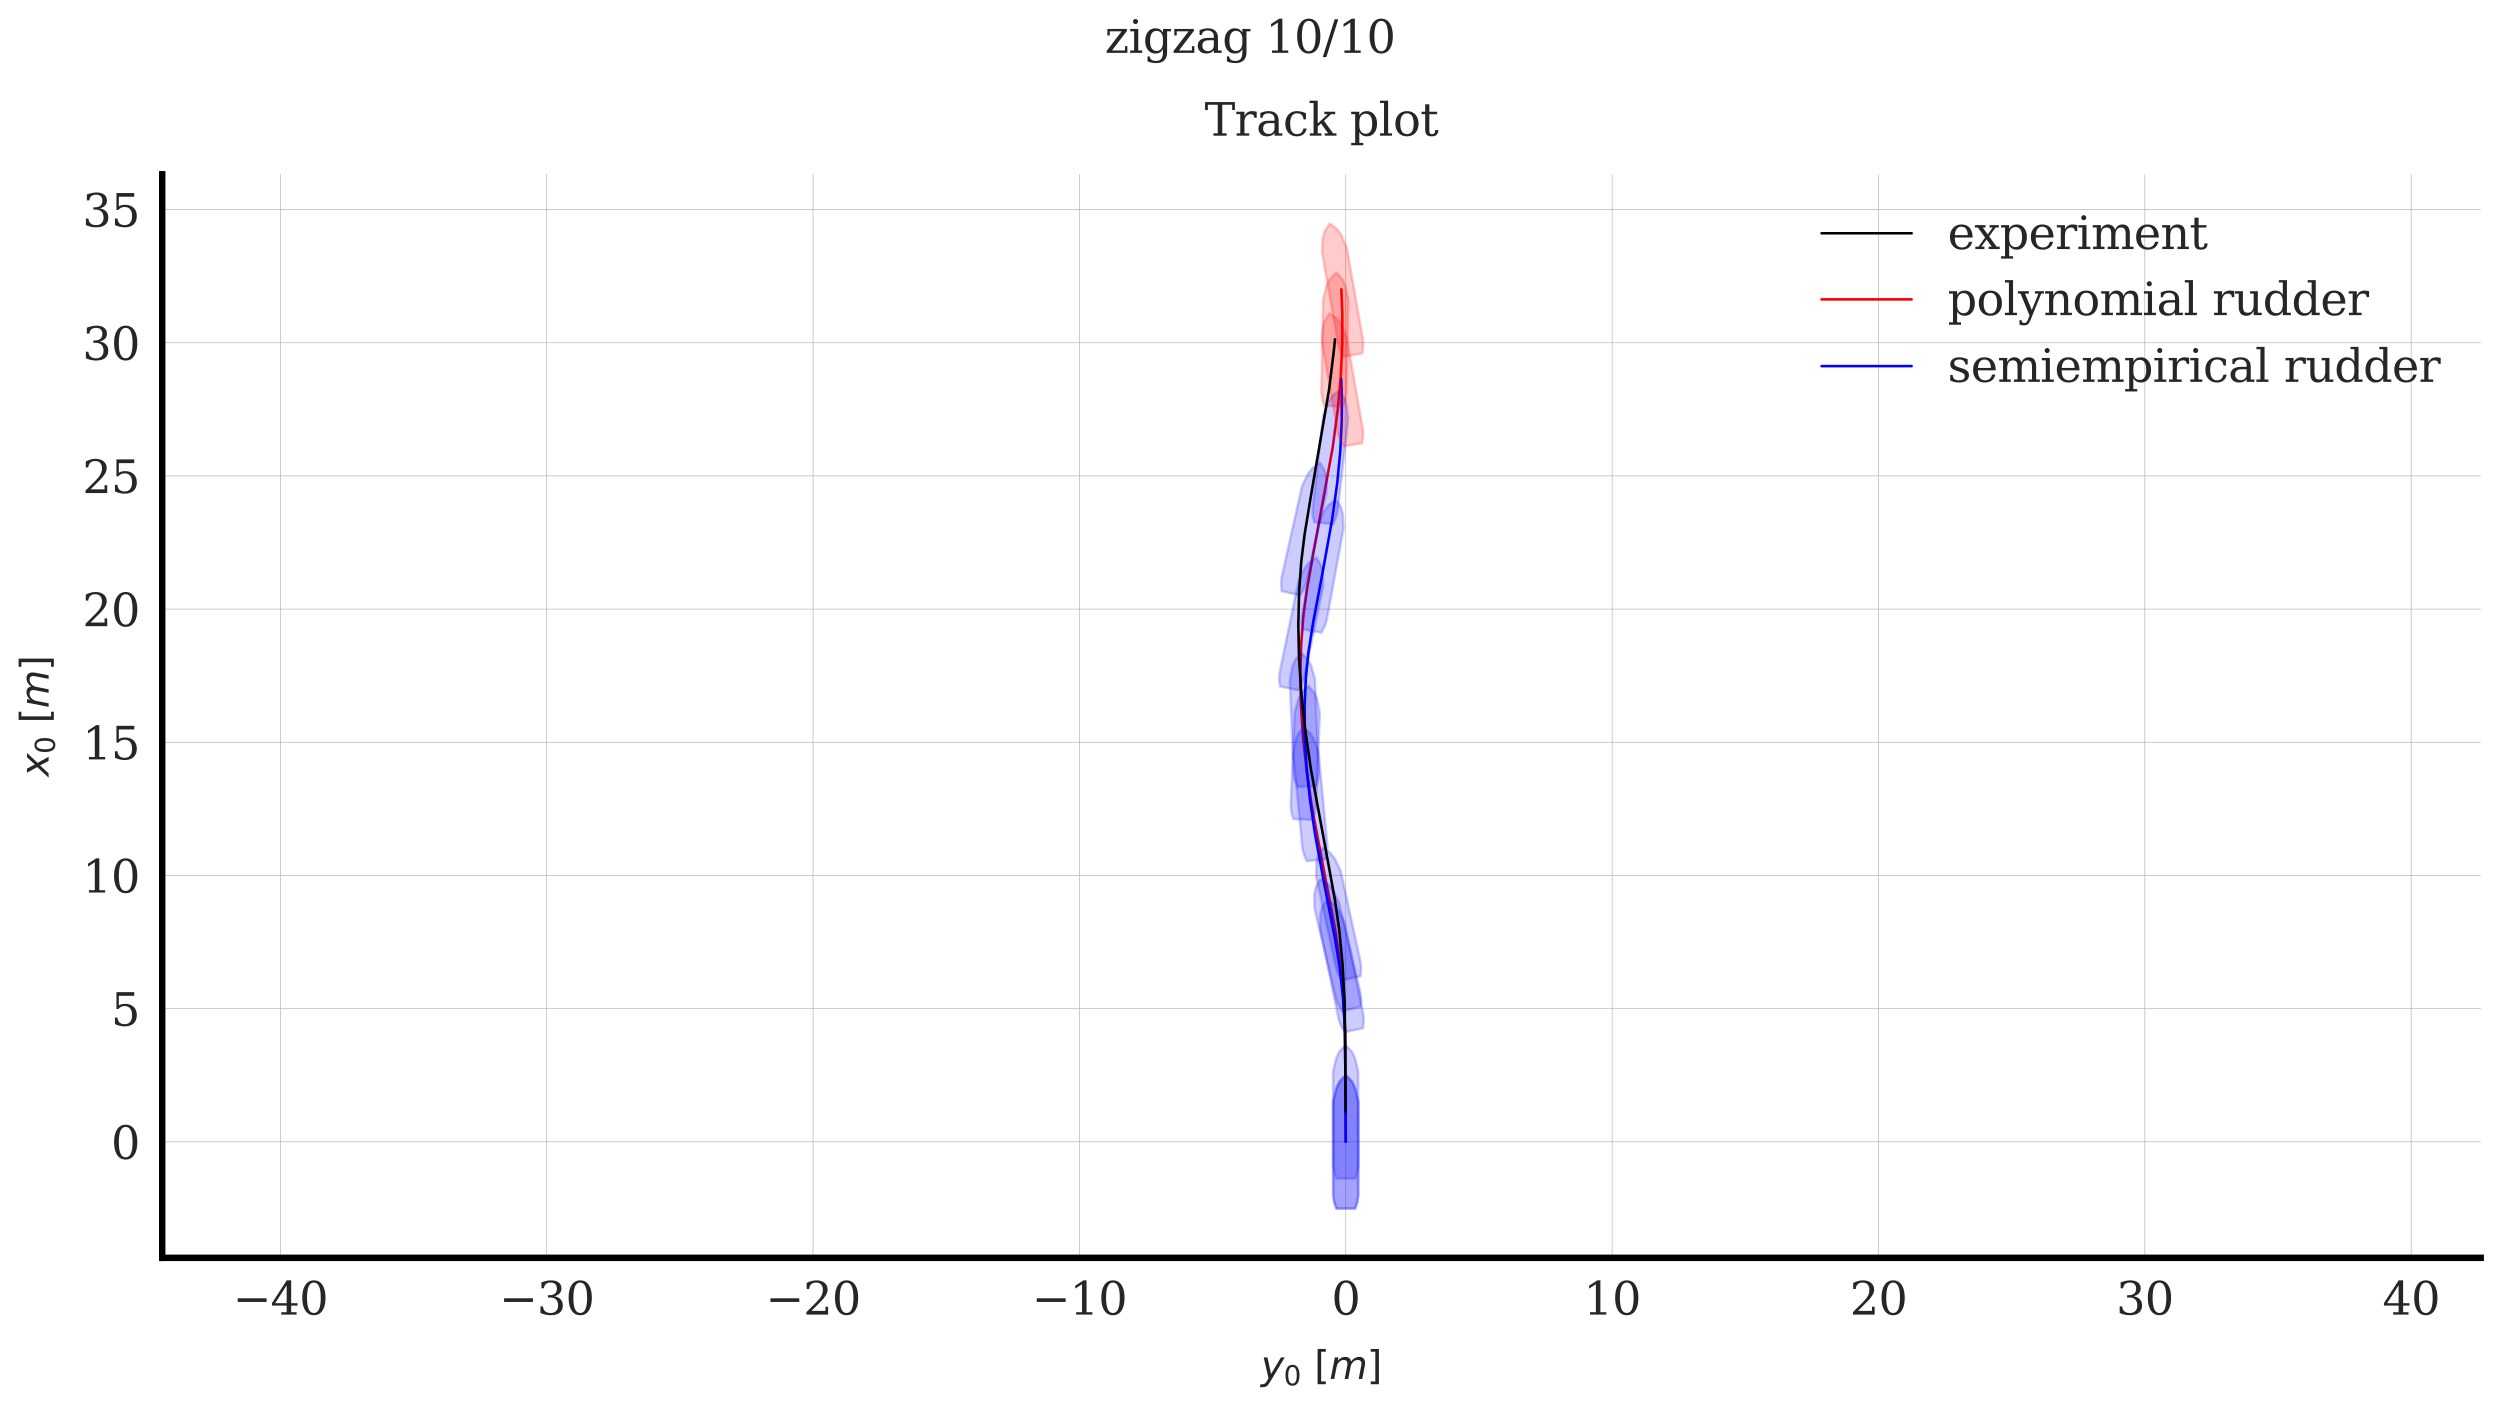 <?xml version="1.0" encoding="utf-8" standalone="no"?>
<!DOCTYPE svg PUBLIC "-//W3C//DTD SVG 1.1//EN"
  "http://www.w3.org/Graphics/SVG/1.1/DTD/svg11.dtd">
<svg xmlns:xlink="http://www.w3.org/1999/xlink" width="388.619pt" height="218.623pt" viewBox="0 0 388.619 218.623" xmlns="http://www.w3.org/2000/svg" version="1.1">
 <defs>
  <style type="text/css">*{stroke-linejoin: round; stroke-linecap: butt}</style>
 </defs>
 <g id="figure_1">
  <g id="patch_1">
   <path d="M 0 218.623 
L 388.619 218.623 
L 388.619 0 
L 0 0 
z
" style="fill: #ffffff"/>
  </g>
  <g id="axes_1">
   <g id="patch_2">
    <path d="M 25.215 195.528 
L 385.619 195.528 
L 385.619 27.094 
L 25.215 27.094 
z
" style="fill: #ffffff"/>
   </g>
   <g id="matplotlib.axis_1">
    <g id="xtick_1">
     <g id="line2d_1">
      <path d="M 43.582 195.528 
L 43.582 27.094 
" clip-path="url(#p0ed7738354)" style="fill: none; stroke: #b0b0b0; stroke-width: 0.1; stroke-linecap: round"/>
     </g>
     <g id="line2d_2"/>
     <g id="text_1">
      <!-- −40 -->
      <g style="fill: #262626" transform="translate(36.195 204.347) scale(0.07 -0.07)">
       <defs>
        <path id="DejaVuSerif-2212" d="M 678 2259 
L 4684 2259 
L 4684 1753 
L 678 1753 
L 678 2259 
z
" transform="scale(0.016)"/>
        <path id="DejaVuSerif-34" d="M 2234 1581 
L 2234 4063 
L 641 1581 
L 2234 1581 
z
M 3609 0 
L 1484 0 
L 1484 331 
L 2234 331 
L 2234 1247 
L 197 1247 
L 197 1588 
L 2241 4750 
L 2859 4750 
L 2859 1581 
L 3750 1581 
L 3750 1247 
L 2859 1247 
L 2859 331 
L 3609 331 
L 3609 0 
z
" transform="scale(0.016)"/>
        <path id="DejaVuSerif-30" d="M 2034 219 
Q 2513 219 2750 744 
Q 2988 1269 2988 2328 
Q 2988 3391 2750 3916 
Q 2513 4441 2034 4441 
Q 1556 4441 1318 3916 
Q 1081 3391 1081 2328 
Q 1081 1269 1318 744 
Q 1556 219 2034 219 
z
M 2034 -91 
Q 1275 -91 848 546 
Q 422 1184 422 2328 
Q 422 3475 848 4112 
Q 1275 4750 2034 4750 
Q 2797 4750 3222 4112 
Q 3647 3475 3647 2328 
Q 3647 1184 3222 546 
Q 2797 -91 2034 -91 
z
" transform="scale(0.016)"/>
       </defs>
       <use xlink:href="#DejaVuSerif-2212"/>
       <use xlink:href="#DejaVuSerif-34" x="83.789"/>
       <use xlink:href="#DejaVuSerif-30" x="147.412"/>
      </g>
     </g>
    </g>
    <g id="xtick_2">
     <g id="line2d_3">
      <path d="M 84.985 195.528 
L 84.985 27.094 
" clip-path="url(#p0ed7738354)" style="fill: none; stroke: #b0b0b0; stroke-width: 0.1; stroke-linecap: round"/>
     </g>
     <g id="line2d_4"/>
     <g id="text_2">
      <!-- −30 -->
      <g style="fill: #262626" transform="translate(77.598 204.347) scale(0.07 -0.07)">
       <defs>
        <path id="DejaVuSerif-33" d="M 622 4469 
Q 988 4606 1323 4678 
Q 1659 4750 1953 4750 
Q 2638 4750 3022 4454 
Q 3406 4159 3406 3634 
Q 3406 3213 3140 2930 
Q 2875 2647 2388 2547 
Q 2963 2466 3280 2130 
Q 3597 1794 3597 1259 
Q 3597 606 3158 257 
Q 2719 -91 1894 -91 
Q 1528 -91 1179 -12 
Q 831 66 488 225 
L 488 1131 
L 838 1131 
Q 869 681 1141 450 
Q 1413 219 1906 219 
Q 2384 219 2661 495 
Q 2938 772 2938 1253 
Q 2938 1803 2653 2086 
Q 2369 2369 1819 2369 
L 1522 2369 
L 1522 2688 
L 1678 2688 
Q 2225 2688 2498 2914 
Q 2772 3141 2772 3597 
Q 2772 4006 2547 4223 
Q 2322 4441 1900 4441 
Q 1478 4441 1245 4241 
Q 1013 4041 972 3647 
L 622 3647 
L 622 4469 
z
" transform="scale(0.016)"/>
       </defs>
       <use xlink:href="#DejaVuSerif-2212"/>
       <use xlink:href="#DejaVuSerif-33" x="83.789"/>
       <use xlink:href="#DejaVuSerif-30" x="147.412"/>
      </g>
     </g>
    </g>
    <g id="xtick_3">
     <g id="line2d_5">
      <path d="M 126.389 195.528 
L 126.389 27.094 
" clip-path="url(#p0ed7738354)" style="fill: none; stroke: #b0b0b0; stroke-width: 0.1; stroke-linecap: round"/>
     </g>
     <g id="line2d_6"/>
     <g id="text_3">
      <!-- −20 -->
      <g style="fill: #262626" transform="translate(119.002 204.347) scale(0.07 -0.07)">
       <defs>
        <path id="DejaVuSerif-32" d="M 819 3553 
L 469 3553 
L 469 4384 
Q 803 4563 1142 4656 
Q 1481 4750 1806 4750 
Q 2534 4750 2956 4397 
Q 3378 4044 3378 3438 
Q 3378 2753 2422 1800 
Q 2347 1728 2309 1691 
L 1131 513 
L 3078 513 
L 3078 1088 
L 3444 1088 
L 3444 0 
L 434 0 
L 434 341 
L 1850 1753 
Q 2319 2222 2519 2614 
Q 2719 3006 2719 3438 
Q 2719 3909 2473 4175 
Q 2228 4441 1797 4441 
Q 1350 4441 1106 4219 
Q 863 3997 819 3553 
z
" transform="scale(0.016)"/>
       </defs>
       <use xlink:href="#DejaVuSerif-2212"/>
       <use xlink:href="#DejaVuSerif-32" x="83.789"/>
       <use xlink:href="#DejaVuSerif-30" x="147.412"/>
      </g>
     </g>
    </g>
    <g id="xtick_4">
     <g id="line2d_7">
      <path d="M 167.792 195.528 
L 167.792 27.094 
" clip-path="url(#p0ed7738354)" style="fill: none; stroke: #b0b0b0; stroke-width: 0.1; stroke-linecap: round"/>
     </g>
     <g id="line2d_8"/>
     <g id="text_4">
      <!-- −10 -->
      <g style="fill: #262626" transform="translate(160.405 204.347) scale(0.07 -0.07)">
       <defs>
        <path id="DejaVuSerif-31" d="M 909 0 
L 909 331 
L 1722 331 
L 1722 4213 
L 781 3603 
L 781 4013 
L 1919 4750 
L 2350 4750 
L 2350 331 
L 3163 331 
L 3163 0 
L 909 0 
z
" transform="scale(0.016)"/>
       </defs>
       <use xlink:href="#DejaVuSerif-2212"/>
       <use xlink:href="#DejaVuSerif-31" x="83.789"/>
       <use xlink:href="#DejaVuSerif-30" x="147.412"/>
      </g>
     </g>
    </g>
    <g id="xtick_5">
     <g id="line2d_9">
      <path d="M 209.195 195.528 
L 209.195 27.094 
" clip-path="url(#p0ed7738354)" style="fill: none; stroke: #b0b0b0; stroke-width: 0.1; stroke-linecap: round"/>
     </g>
     <g id="line2d_10"/>
     <g id="text_5">
      <!-- 0 -->
      <g style="fill: #262626" transform="translate(206.969 204.347) scale(0.07 -0.07)">
       <use xlink:href="#DejaVuSerif-30"/>
      </g>
     </g>
    </g>
    <g id="xtick_6">
     <g id="line2d_11">
      <path d="M 250.599 195.528 
L 250.599 27.094 
" clip-path="url(#p0ed7738354)" style="fill: none; stroke: #b0b0b0; stroke-width: 0.1; stroke-linecap: round"/>
     </g>
     <g id="line2d_12"/>
     <g id="text_6">
      <!-- 10 -->
      <g style="fill: #262626" transform="translate(246.145 204.347) scale(0.07 -0.07)">
       <use xlink:href="#DejaVuSerif-31"/>
       <use xlink:href="#DejaVuSerif-30" x="63.623"/>
      </g>
     </g>
    </g>
    <g id="xtick_7">
     <g id="line2d_13">
      <path d="M 292.002 195.528 
L 292.002 27.094 
" clip-path="url(#p0ed7738354)" style="fill: none; stroke: #b0b0b0; stroke-width: 0.1; stroke-linecap: round"/>
     </g>
     <g id="line2d_14"/>
     <g id="text_7">
      <!-- 20 -->
      <g style="fill: #262626" transform="translate(287.549 204.347) scale(0.07 -0.07)">
       <use xlink:href="#DejaVuSerif-32"/>
       <use xlink:href="#DejaVuSerif-30" x="63.623"/>
      </g>
     </g>
    </g>
    <g id="xtick_8">
     <g id="line2d_15">
      <path d="M 333.406 195.528 
L 333.406 27.094 
" clip-path="url(#p0ed7738354)" style="fill: none; stroke: #b0b0b0; stroke-width: 0.1; stroke-linecap: round"/>
     </g>
     <g id="line2d_16"/>
     <g id="text_8">
      <!-- 30 -->
      <g style="fill: #262626" transform="translate(328.952 204.347) scale(0.07 -0.07)">
       <use xlink:href="#DejaVuSerif-33"/>
       <use xlink:href="#DejaVuSerif-30" x="63.623"/>
      </g>
     </g>
    </g>
    <g id="xtick_9">
     <g id="line2d_17">
      <path d="M 374.809 195.528 
L 374.809 27.094 
" clip-path="url(#p0ed7738354)" style="fill: none; stroke: #b0b0b0; stroke-width: 0.1; stroke-linecap: round"/>
     </g>
     <g id="line2d_18"/>
     <g id="text_9">
      <!-- 40 -->
      <g style="fill: #262626" transform="translate(370.356 204.347) scale(0.07 -0.07)">
       <use xlink:href="#DejaVuSerif-34"/>
       <use xlink:href="#DejaVuSerif-30" x="63.623"/>
      </g>
     </g>
    </g>
    <g id="text_10">
     <!-- $y_0$ $[m]$ -->
     <g style="fill: #262626" transform="translate(195.997 214.363) scale(0.06 -0.06)">
      <defs>
       <path id="DejaVuSans-Oblique-79" d="M 1588 -325 
Q 1188 -997 936 -1164 
Q 684 -1331 294 -1331 
L -159 -1331 
L -63 -850 
L 269 -850 
Q 509 -850 678 -719 
Q 847 -588 1056 -206 
L 1234 128 
L 459 3500 
L 1069 3500 
L 1650 819 
L 3256 3500 
L 3859 3500 
L 1588 -325 
z
" transform="scale(0.016)"/>
       <path id="DejaVuSans-30" d="M 2034 4250 
Q 1547 4250 1301 3770 
Q 1056 3291 1056 2328 
Q 1056 1369 1301 889 
Q 1547 409 2034 409 
Q 2525 409 2770 889 
Q 3016 1369 3016 2328 
Q 3016 3291 2770 3770 
Q 2525 4250 2034 4250 
z
M 2034 4750 
Q 2819 4750 3233 4129 
Q 3647 3509 3647 2328 
Q 3647 1150 3233 529 
Q 2819 -91 2034 -91 
Q 1250 -91 836 529 
Q 422 1150 422 2328 
Q 422 3509 836 4129 
Q 1250 4750 2034 4750 
z
" transform="scale(0.016)"/>
       <path id="DejaVuSerif-20" transform="scale(0.016)"/>
       <path id="DejaVuSans-5b" d="M 550 4863 
L 1875 4863 
L 1875 4416 
L 1125 4416 
L 1125 -397 
L 1875 -397 
L 1875 -844 
L 550 -844 
L 550 4863 
z
" transform="scale(0.016)"/>
       <path id="DejaVuSans-Oblique-6d" d="M 5747 2113 
L 5338 0 
L 4763 0 
L 5166 2094 
Q 5191 2228 5203 2325 
Q 5216 2422 5216 2491 
Q 5216 2772 5059 2928 
Q 4903 3084 4622 3084 
Q 4203 3084 3875 2770 
Q 3547 2456 3450 1953 
L 3066 0 
L 2491 0 
L 2900 2094 
Q 2925 2209 2937 2307 
Q 2950 2406 2950 2484 
Q 2950 2769 2794 2926 
Q 2638 3084 2363 3084 
Q 1938 3084 1609 2770 
Q 1281 2456 1184 1953 
L 800 0 
L 225 0 
L 909 3500 
L 1484 3500 
L 1375 2956 
Q 1609 3263 1923 3423 
Q 2238 3584 2597 3584 
Q 2978 3584 3223 3384 
Q 3469 3184 3519 2828 
Q 3781 3197 4126 3390 
Q 4472 3584 4856 3584 
Q 5306 3584 5551 3325 
Q 5797 3066 5797 2591 
Q 5797 2488 5784 2364 
Q 5772 2241 5747 2113 
z
" transform="scale(0.016)"/>
       <path id="DejaVuSans-5d" d="M 1947 4863 
L 1947 -844 
L 622 -844 
L 622 -397 
L 1369 -397 
L 1369 4416 
L 622 4416 
L 622 4863 
L 1947 4863 
z
" transform="scale(0.016)"/>
      </defs>
      <use xlink:href="#DejaVuSans-Oblique-79" transform="translate(0 0.016)"/>
      <use xlink:href="#DejaVuSans-30" transform="translate(59.18 -16.391) scale(0.7)"/>
      <use xlink:href="#DejaVuSerif-20" transform="translate(106.45 0.016)"/>
      <use xlink:href="#DejaVuSans-5b" transform="translate(138.237 0.016)"/>
      <use xlink:href="#DejaVuSans-Oblique-6d" transform="translate(177.251 0.016)"/>
      <use xlink:href="#DejaVuSans-5d" transform="translate(274.663 0.016)"/>
     </g>
    </g>
   </g>
   <g id="matplotlib.axis_2">
    <g id="ytick_1">
     <g id="line2d_19">
      <path d="M 25.215 177.491 
L 385.619 177.491 
" clip-path="url(#p0ed7738354)" style="fill: none; stroke: #b0b0b0; stroke-width: 0.1; stroke-linecap: round"/>
     </g>
     <g id="line2d_20"/>
     <g id="text_11">
      <!-- 0 -->
      <g style="fill: #262626" transform="translate(17.261 180.151) scale(0.07 -0.07)">
       <use xlink:href="#DejaVuSerif-30"/>
      </g>
     </g>
    </g>
    <g id="ytick_2">
     <g id="line2d_21">
      <path d="M 25.215 156.789 
L 385.619 156.789 
" clip-path="url(#p0ed7738354)" style="fill: none; stroke: #b0b0b0; stroke-width: 0.1; stroke-linecap: round"/>
     </g>
     <g id="line2d_22"/>
     <g id="text_12">
      <!-- 5 -->
      <g style="fill: #262626" transform="translate(17.261 159.449) scale(0.07 -0.07)">
       <defs>
        <path id="DejaVuSerif-35" d="M 3219 4666 
L 3219 4153 
L 1081 4153 
L 1081 2816 
Q 1244 2928 1461 2984 
Q 1678 3041 1947 3041 
Q 2703 3041 3140 2622 
Q 3578 2203 3578 1478 
Q 3578 738 3136 323 
Q 2694 -91 1894 -91 
Q 1572 -91 1234 -12 
Q 897 66 544 225 
L 544 1131 
L 897 1131 
Q 925 688 1179 453 
Q 1434 219 1894 219 
Q 2388 219 2653 544 
Q 2919 869 2919 1478 
Q 2919 2084 2655 2407 
Q 2391 2731 1894 2731 
Q 1613 2731 1398 2631 
Q 1184 2531 1019 2322 
L 750 2322 
L 750 4666 
L 3219 4666 
z
" transform="scale(0.016)"/>
       </defs>
       <use xlink:href="#DejaVuSerif-35"/>
      </g>
     </g>
    </g>
    <g id="ytick_3">
     <g id="line2d_23">
      <path d="M 25.215 136.088 
L 385.619 136.088 
" clip-path="url(#p0ed7738354)" style="fill: none; stroke: #b0b0b0; stroke-width: 0.1; stroke-linecap: round"/>
     </g>
     <g id="line2d_24"/>
     <g id="text_13">
      <!-- 10 -->
      <g style="fill: #262626" transform="translate(12.807 138.747) scale(0.07 -0.07)">
       <use xlink:href="#DejaVuSerif-31"/>
       <use xlink:href="#DejaVuSerif-30" x="63.623"/>
      </g>
     </g>
    </g>
    <g id="ytick_4">
     <g id="line2d_25">
      <path d="M 25.215 115.386 
L 385.619 115.386 
" clip-path="url(#p0ed7738354)" style="fill: none; stroke: #b0b0b0; stroke-width: 0.1; stroke-linecap: round"/>
     </g>
     <g id="line2d_26"/>
     <g id="text_14">
      <!-- 15 -->
      <g style="fill: #262626" transform="translate(12.807 118.045) scale(0.07 -0.07)">
       <use xlink:href="#DejaVuSerif-31"/>
       <use xlink:href="#DejaVuSerif-35" x="63.623"/>
      </g>
     </g>
    </g>
    <g id="ytick_5">
     <g id="line2d_27">
      <path d="M 25.215 94.684 
L 385.619 94.684 
" clip-path="url(#p0ed7738354)" style="fill: none; stroke: #b0b0b0; stroke-width: 0.1; stroke-linecap: round"/>
     </g>
     <g id="line2d_28"/>
     <g id="text_15">
      <!-- 20 -->
      <g style="fill: #262626" transform="translate(12.807 97.344) scale(0.07 -0.07)">
       <use xlink:href="#DejaVuSerif-32"/>
       <use xlink:href="#DejaVuSerif-30" x="63.623"/>
      </g>
     </g>
    </g>
    <g id="ytick_6">
     <g id="line2d_29">
      <path d="M 25.215 73.982 
L 385.619 73.982 
" clip-path="url(#p0ed7738354)" style="fill: none; stroke: #b0b0b0; stroke-width: 0.1; stroke-linecap: round"/>
     </g>
     <g id="line2d_30"/>
     <g id="text_16">
      <!-- 25 -->
      <g style="fill: #262626" transform="translate(12.807 76.642) scale(0.07 -0.07)">
       <use xlink:href="#DejaVuSerif-32"/>
       <use xlink:href="#DejaVuSerif-35" x="63.623"/>
      </g>
     </g>
    </g>
    <g id="ytick_7">
     <g id="line2d_31">
      <path d="M 25.215 53.281 
L 385.619 53.281 
" clip-path="url(#p0ed7738354)" style="fill: none; stroke: #b0b0b0; stroke-width: 0.1; stroke-linecap: round"/>
     </g>
     <g id="line2d_32"/>
     <g id="text_17">
      <!-- 30 -->
      <g style="fill: #262626" transform="translate(12.807 55.94) scale(0.07 -0.07)">
       <use xlink:href="#DejaVuSerif-33"/>
       <use xlink:href="#DejaVuSerif-30" x="63.623"/>
      </g>
     </g>
    </g>
    <g id="ytick_8">
     <g id="line2d_33">
      <path d="M 25.215 32.579 
L 385.619 32.579 
" clip-path="url(#p0ed7738354)" style="fill: none; stroke: #b0b0b0; stroke-width: 0.1; stroke-linecap: round"/>
     </g>
     <g id="line2d_34"/>
     <g id="text_18">
      <!-- 35 -->
      <g style="fill: #262626" transform="translate(12.807 35.238) scale(0.07 -0.07)">
       <use xlink:href="#DejaVuSerif-33"/>
       <use xlink:href="#DejaVuSerif-35" x="63.623"/>
      </g>
     </g>
    </g>
    <g id="text_19">
     <!-- $x_0$ $[m]$ -->
     <g style="fill: #262626" transform="translate(7.559 120.731) rotate(-90) scale(0.06 -0.06)">
      <defs>
       <path id="DejaVuSans-Oblique-78" d="M 3841 3500 
L 2234 1784 
L 3219 0 
L 2559 0 
L 1819 1388 
L 531 0 
L -166 0 
L 1556 1844 
L 641 3500 
L 1300 3500 
L 1972 2234 
L 3144 3500 
L 3841 3500 
z
" transform="scale(0.016)"/>
      </defs>
      <use xlink:href="#DejaVuSans-Oblique-78" transform="translate(0 0.016)"/>
      <use xlink:href="#DejaVuSans-30" transform="translate(59.18 -16.391) scale(0.7)"/>
      <use xlink:href="#DejaVuSerif-20" transform="translate(106.45 0.016)"/>
      <use xlink:href="#DejaVuSans-5b" transform="translate(138.237 0.016)"/>
      <use xlink:href="#DejaVuSans-Oblique-6d" transform="translate(177.251 0.016)"/>
      <use xlink:href="#DejaVuSans-5d" transform="translate(274.663 0.016)"/>
     </g>
    </g>
   </g>
   <g id="line2d_35">
    <path d="M 209.195 177.491 
L 209.085 159.82 
L 208.753 154.083 
L 208.248 149.089 
L 207.567 144.611 
L 206.295 137.927 
L 204.05 126.126 
L 203.143 120.073 
L 202.557 114.684 
L 202.229 109.634 
L 202.137 104.822 
L 202.268 100.145 
L 202.609 95.76 
L 203.163 91.61 
L 204.17 85.894 
L 207.164 69.554 
L 207.938 63.742 
L 208.421 58.462 
L 208.656 53.476 
L 208.661 48.683 
L 208.506 44.974 
L 208.506 44.974 
" clip-path="url(#p0ed7738354)" style="fill: none; stroke: #ff0000; stroke-width: 0.4; stroke-linecap: round"/>
   </g>
   <g id="line2d_36">
    <path d="M 209.195 177.491 
L 209.086 160.329 
L 208.749 154.946 
L 208.252 150.419 
L 207.524 145.956 
L 205.891 137.646 
L 204.41 129.634 
L 203.588 123.963 
L 203.079 118.922 
L 202.823 114.185 
L 202.799 109.654 
L 202.995 105.3 
L 203.384 101.469 
L 204.08 97 
L 205.602 88.959 
L 207.098 80.625 
L 207.879 75.001 
L 208.351 70.015 
L 208.574 65.318 
L 208.566 60.813 
L 208.494 58.914 
L 208.494 58.914 
" clip-path="url(#p0ed7738354)" style="fill: none; stroke: #0000ff; stroke-width: 0.4; stroke-linecap: round"/>
   </g>
   <g id="patch_3">
    <path d="M 25.215 195.528 
L 25.215 27.094 
" style="fill: none; stroke: #000000; stroke-linejoin: miter; stroke-linecap: square"/>
   </g>
   <g id="patch_4">
    <path d="M 25.215 195.528 
L 385.619 195.528 
" style="fill: none; stroke: #000000; stroke-linejoin: miter; stroke-linecap: square"/>
   </g>
   <g id="text_20">
    <!-- Track plot -->
    <g style="fill: #262626" transform="translate(187.256 21.094) scale(0.07 -0.07)">
     <defs>
      <path id="DejaVuSerif-54" d="M 1222 0 
L 1222 331 
L 1819 331 
L 1819 4294 
L 447 4294 
L 447 3566 
L 63 3566 
L 63 4666 
L 4206 4666 
L 4206 3566 
L 3822 3566 
L 3822 4294 
L 2450 4294 
L 2450 331 
L 3047 331 
L 3047 0 
L 1222 0 
z
" transform="scale(0.016)"/>
      <path id="DejaVuSerif-72" d="M 3059 3328 
L 3059 2497 
L 2728 2497 
Q 2713 2744 2591 2866 
Q 2469 2988 2234 2988 
Q 1809 2988 1582 2694 
Q 1356 2400 1356 1850 
L 1356 331 
L 2022 331 
L 2022 0 
L 263 0 
L 263 331 
L 781 331 
L 781 2994 
L 231 2994 
L 231 3322 
L 1356 3322 
L 1356 2731 
Q 1525 3078 1790 3245 
Q 2056 3413 2438 3413 
Q 2578 3413 2733 3391 
Q 2888 3369 3059 3328 
z
" transform="scale(0.016)"/>
      <path id="DejaVuSerif-61" d="M 2547 1044 
L 2547 1747 
L 1806 1747 
Q 1378 1747 1168 1562 
Q 959 1378 959 997 
Q 959 650 1171 447 
Q 1384 244 1747 244 
Q 2106 244 2326 466 
Q 2547 688 2547 1044 
z
M 3122 2075 
L 3122 331 
L 3634 331 
L 3634 0 
L 2547 0 
L 2547 359 
Q 2356 128 2106 18 
Q 1856 -91 1522 -91 
Q 969 -91 644 203 
Q 319 497 319 997 
Q 319 1513 691 1797 
Q 1063 2081 1741 2081 
L 2547 2081 
L 2547 2309 
Q 2547 2688 2317 2895 
Q 2088 3103 1672 3103 
Q 1328 3103 1125 2947 
Q 922 2791 872 2484 
L 575 2484 
L 575 3156 
Q 875 3284 1158 3348 
Q 1441 3413 1709 3413 
Q 2400 3413 2761 3070 
Q 3122 2728 3122 2075 
z
" transform="scale(0.016)"/>
      <path id="DejaVuSerif-63" d="M 3291 997 
Q 3169 466 2822 187 
Q 2475 -91 1925 -91 
Q 1200 -91 759 389 
Q 319 869 319 1663 
Q 319 2459 759 2936 
Q 1200 3413 1925 3413 
Q 2241 3413 2553 3339 
Q 2866 3266 3181 3116 
L 3181 2266 
L 2847 2266 
Q 2781 2703 2561 2903 
Q 2341 3103 1931 3103 
Q 1466 3103 1228 2742 
Q 991 2381 991 1663 
Q 991 944 1227 581 
Q 1463 219 1931 219 
Q 2303 219 2525 412 
Q 2747 606 2828 997 
L 3291 997 
z
" transform="scale(0.016)"/>
      <path id="DejaVuSerif-6b" d="M 1831 0 
L 219 0 
L 219 331 
L 738 331 
L 738 4531 
L 184 4531 
L 184 4863 
L 1313 4863 
L 1313 1697 
L 2713 2988 
L 2234 2988 
L 2234 3322 
L 3738 3322 
L 3738 2988 
L 3169 2988 
L 2181 2075 
L 3444 331 
L 3922 331 
L 3922 0 
L 2284 0 
L 2284 331 
L 2759 331 
L 1766 1697 
L 1313 1275 
L 1313 331 
L 1831 331 
L 1831 0 
z
" transform="scale(0.016)"/>
      <path id="DejaVuSerif-70" d="M 1313 1825 
L 1313 1497 
Q 1313 897 1542 583 
Q 1772 269 2209 269 
Q 2650 269 2876 622 
Q 3103 975 3103 1663 
Q 3103 2353 2876 2703 
Q 2650 3053 2209 3053 
Q 1772 3053 1542 2737 
Q 1313 2422 1313 1825 
z
M 738 2988 
L 184 2988 
L 184 3322 
L 1313 3322 
L 1313 2803 
Q 1481 3116 1742 3264 
Q 2003 3413 2388 3413 
Q 3000 3413 3387 2928 
Q 3775 2444 3775 1663 
Q 3775 881 3387 395 
Q 3000 -91 2388 -91 
Q 2003 -91 1742 57 
Q 1481 206 1313 519 
L 1313 -997 
L 1856 -997 
L 1856 -1331 
L 184 -1331 
L 184 -997 
L 738 -997 
L 738 2988 
z
" transform="scale(0.016)"/>
      <path id="DejaVuSerif-6c" d="M 1313 331 
L 1856 331 
L 1856 0 
L 184 0 
L 184 331 
L 738 331 
L 738 4531 
L 184 4531 
L 184 4863 
L 1313 4863 
L 1313 331 
z
" transform="scale(0.016)"/>
      <path id="DejaVuSerif-6f" d="M 1925 219 
Q 2388 219 2623 584 
Q 2859 950 2859 1663 
Q 2859 2375 2623 2739 
Q 2388 3103 1925 3103 
Q 1463 3103 1227 2739 
Q 991 2375 991 1663 
Q 991 950 1228 584 
Q 1466 219 1925 219 
z
M 1925 -91 
Q 1200 -91 759 389 
Q 319 869 319 1663 
Q 319 2456 758 2934 
Q 1197 3413 1925 3413 
Q 2653 3413 3092 2934 
Q 3531 2456 3531 1663 
Q 3531 869 3092 389 
Q 2653 -91 1925 -91 
z
" transform="scale(0.016)"/>
      <path id="DejaVuSerif-74" d="M 691 2988 
L 184 2988 
L 184 3322 
L 691 3322 
L 691 4353 
L 1269 4353 
L 1269 3322 
L 2350 3322 
L 2350 2988 
L 1269 2988 
L 1269 878 
Q 1269 456 1350 337 
Q 1431 219 1650 219 
Q 1875 219 1978 351 
Q 2081 484 2088 781 
L 2522 781 
Q 2497 328 2275 118 
Q 2053 -91 1600 -91 
Q 1103 -91 897 129 
Q 691 350 691 878 
L 691 2988 
z
" transform="scale(0.016)"/>
     </defs>
     <use xlink:href="#DejaVuSerif-54"/>
     <use xlink:href="#DejaVuSerif-72" x="66.699"/>
     <use xlink:href="#DejaVuSerif-61" x="114.502"/>
     <use xlink:href="#DejaVuSerif-63" x="174.121"/>
     <use xlink:href="#DejaVuSerif-6b" x="230.127"/>
     <use xlink:href="#DejaVuSerif-20" x="290.723"/>
     <use xlink:href="#DejaVuSerif-70" x="322.51"/>
     <use xlink:href="#DejaVuSerif-6c" x="386.523"/>
     <use xlink:href="#DejaVuSerif-6f" x="418.506"/>
     <use xlink:href="#DejaVuSerif-74" x="478.711"/>
    </g>
   </g>
   <g id="legend_1">
    <g id="line2d_37">
     <path d="M 283.159 36.263 
L 290.159 36.263 
L 297.159 36.263 
" style="fill: none; stroke: #000000; stroke-width: 0.4; stroke-linecap: round"/>
    </g>
    <g id="text_21">
     <!-- experiment -->
     <g style="fill: #262626" transform="translate(302.759 38.713) scale(0.07 -0.07)">
      <defs>
       <path id="DejaVuSerif-65" d="M 3469 1600 
L 991 1600 
L 991 1575 
Q 991 903 1244 561 
Q 1497 219 1991 219 
Q 2369 219 2611 417 
Q 2853 616 2950 1006 
L 3413 1006 
Q 3275 459 2904 184 
Q 2534 -91 1931 -91 
Q 1203 -91 761 389 
Q 319 869 319 1663 
Q 319 2450 753 2931 
Q 1188 3413 1894 3413 
Q 2647 3413 3050 2948 
Q 3453 2484 3469 1600 
z
M 2791 1931 
Q 2772 2513 2545 2808 
Q 2319 3103 1894 3103 
Q 1497 3103 1269 2806 
Q 1041 2509 991 1931 
L 2791 1931 
z
" transform="scale(0.016)"/>
       <path id="DejaVuSerif-78" d="M 1863 2028 
L 2559 2988 
L 2113 2988 
L 2113 3322 
L 3391 3322 
L 3391 2988 
L 2950 2988 
L 2059 1759 
L 3097 331 
L 3531 331 
L 3531 0 
L 1997 0 
L 1997 331 
L 2419 331 
L 1697 1325 
L 972 331 
L 1403 331 
L 1403 0 
L 141 0 
L 141 331 
L 581 331 
L 1497 1594 
L 488 2988 
L 78 2988 
L 78 3322 
L 1563 3322 
L 1563 2988 
L 1166 2988 
L 1863 2028 
z
" transform="scale(0.016)"/>
       <path id="DejaVuSerif-69" d="M 622 4353 
Q 622 4497 726 4603 
Q 831 4709 978 4709 
Q 1122 4709 1226 4603 
Q 1331 4497 1331 4353 
Q 1331 4206 1228 4103 
Q 1125 4000 978 4000 
Q 831 4000 726 4103 
Q 622 4206 622 4353 
z
M 1356 331 
L 1900 331 
L 1900 0 
L 231 0 
L 231 331 
L 781 331 
L 781 2988 
L 231 2988 
L 231 3322 
L 1356 3322 
L 1356 331 
z
" transform="scale(0.016)"/>
       <path id="DejaVuSerif-6d" d="M 3316 2675 
Q 3481 3041 3739 3227 
Q 3997 3413 4341 3413 
Q 4863 3413 5119 3089 
Q 5375 2766 5375 2113 
L 5375 331 
L 5894 331 
L 5894 0 
L 4300 0 
L 4300 331 
L 4800 331 
L 4800 2047 
Q 4800 2556 4650 2772 
Q 4500 2988 4153 2988 
Q 3769 2988 3567 2697 
Q 3366 2406 3366 1850 
L 3366 331 
L 3866 331 
L 3866 0 
L 2291 0 
L 2291 331 
L 2791 331 
L 2791 2069 
Q 2791 2566 2641 2777 
Q 2491 2988 2144 2988 
Q 1759 2988 1557 2697 
Q 1356 2406 1356 1850 
L 1356 331 
L 1856 331 
L 1856 0 
L 263 0 
L 263 331 
L 781 331 
L 781 2994 
L 231 2994 
L 231 3322 
L 1356 3322 
L 1356 2731 
Q 1516 3063 1762 3238 
Q 2009 3413 2322 3413 
Q 2709 3413 2968 3220 
Q 3228 3028 3316 2675 
z
" transform="scale(0.016)"/>
       <path id="DejaVuSerif-6e" d="M 263 0 
L 263 331 
L 781 331 
L 781 2988 
L 231 2988 
L 231 3322 
L 1356 3322 
L 1356 2731 
Q 1516 3069 1770 3241 
Q 2025 3413 2363 3413 
Q 2913 3413 3172 3097 
Q 3431 2781 3431 2113 
L 3431 331 
L 3944 331 
L 3944 0 
L 2356 0 
L 2356 331 
L 2853 331 
L 2853 1931 
Q 2853 2541 2703 2767 
Q 2553 2994 2175 2994 
Q 1775 2994 1565 2701 
Q 1356 2409 1356 1850 
L 1356 331 
L 1856 331 
L 1856 0 
L 263 0 
z
" transform="scale(0.016)"/>
      </defs>
      <use xlink:href="#DejaVuSerif-65"/>
      <use xlink:href="#DejaVuSerif-78" x="59.18"/>
      <use xlink:href="#DejaVuSerif-70" x="115.576"/>
      <use xlink:href="#DejaVuSerif-65" x="179.59"/>
      <use xlink:href="#DejaVuSerif-72" x="238.77"/>
      <use xlink:href="#DejaVuSerif-69" x="286.572"/>
      <use xlink:href="#DejaVuSerif-6d" x="318.555"/>
      <use xlink:href="#DejaVuSerif-65" x="413.379"/>
      <use xlink:href="#DejaVuSerif-6e" x="472.559"/>
      <use xlink:href="#DejaVuSerif-74" x="536.963"/>
     </g>
    </g>
    <g id="line2d_38">
     <path d="M 283.159 46.538 
L 290.159 46.538 
L 297.159 46.538 
" style="fill: none; stroke: #ff0000; stroke-width: 0.4; stroke-linecap: round"/>
    </g>
    <g id="text_22">
     <!-- polynomial rudder -->
     <g style="fill: #262626" transform="translate(302.759 48.988) scale(0.07 -0.07)">
      <defs>
       <path id="DejaVuSerif-79" d="M 1381 -609 
L 1600 -56 
L 359 2988 
L -19 2988 
L -19 3322 
L 1509 3322 
L 1509 2988 
L 978 2988 
L 1913 703 
L 2847 2988 
L 2350 2988 
L 2350 3322 
L 3597 3322 
L 3597 2988 
L 3225 2988 
L 1703 -750 
Q 1547 -1138 1356 -1280 
Q 1166 -1422 819 -1422 
Q 672 -1422 517 -1397 
Q 363 -1372 206 -1325 
L 206 -691 
L 500 -691 
Q 519 -903 608 -995 
Q 697 -1088 884 -1088 
Q 1056 -1088 1161 -992 
Q 1266 -897 1381 -609 
z
" transform="scale(0.016)"/>
       <path id="DejaVuSerif-75" d="M 2266 3322 
L 3341 3322 
L 3341 331 
L 3884 331 
L 3884 0 
L 2766 0 
L 2766 588 
Q 2606 256 2353 82 
Q 2100 -91 1766 -91 
Q 1213 -91 952 223 
Q 691 538 691 1209 
L 691 2988 
L 172 2988 
L 172 3322 
L 1269 3322 
L 1269 1388 
Q 1269 781 1417 556 
Q 1566 331 1947 331 
Q 2347 331 2556 625 
Q 2766 919 2766 1478 
L 2766 2988 
L 2266 2988 
L 2266 3322 
z
" transform="scale(0.016)"/>
       <path id="DejaVuSerif-64" d="M 3359 331 
L 3909 331 
L 3909 0 
L 2784 0 
L 2784 519 
Q 2616 206 2355 57 
Q 2094 -91 1709 -91 
Q 1097 -91 708 395 
Q 319 881 319 1663 
Q 319 2444 706 2928 
Q 1094 3413 1709 3413 
Q 2094 3413 2355 3264 
Q 2616 3116 2784 2803 
L 2784 4531 
L 2241 4531 
L 2241 4863 
L 3359 4863 
L 3359 331 
z
M 2784 1497 
L 2784 1825 
Q 2784 2422 2554 2737 
Q 2325 3053 1888 3053 
Q 1444 3053 1217 2703 
Q 991 2353 991 1663 
Q 991 975 1217 622 
Q 1444 269 1888 269 
Q 2325 269 2554 583 
Q 2784 897 2784 1497 
z
" transform="scale(0.016)"/>
      </defs>
      <use xlink:href="#DejaVuSerif-70"/>
      <use xlink:href="#DejaVuSerif-6f" x="64.014"/>
      <use xlink:href="#DejaVuSerif-6c" x="124.219"/>
      <use xlink:href="#DejaVuSerif-79" x="156.201"/>
      <use xlink:href="#DejaVuSerif-6e" x="212.695"/>
      <use xlink:href="#DejaVuSerif-6f" x="277.1"/>
      <use xlink:href="#DejaVuSerif-6d" x="337.305"/>
      <use xlink:href="#DejaVuSerif-69" x="432.129"/>
      <use xlink:href="#DejaVuSerif-61" x="464.111"/>
      <use xlink:href="#DejaVuSerif-6c" x="523.73"/>
      <use xlink:href="#DejaVuSerif-20" x="555.713"/>
      <use xlink:href="#DejaVuSerif-72" x="587.5"/>
      <use xlink:href="#DejaVuSerif-75" x="635.303"/>
      <use xlink:href="#DejaVuSerif-64" x="699.707"/>
      <use xlink:href="#DejaVuSerif-64" x="763.721"/>
      <use xlink:href="#DejaVuSerif-65" x="827.734"/>
      <use xlink:href="#DejaVuSerif-72" x="886.914"/>
     </g>
    </g>
    <g id="line2d_39">
     <path d="M 283.159 56.912 
L 290.159 56.912 
L 297.159 56.912 
" style="fill: none; stroke: #0000ff; stroke-width: 0.4; stroke-linecap: round"/>
    </g>
    <g id="text_23">
     <!-- semiempirical rudder -->
     <g style="fill: #262626" transform="translate(302.759 59.362) scale(0.07 -0.07)">
      <defs>
       <path id="DejaVuSerif-73" d="M 359 184 
L 359 959 
L 691 959 
Q 703 588 923 403 
Q 1144 219 1575 219 
Q 1963 219 2166 364 
Q 2369 509 2369 788 
Q 2369 1006 2220 1140 
Q 2072 1275 1594 1428 
L 1178 1569 
Q 750 1706 558 1912 
Q 366 2119 366 2438 
Q 366 2894 700 3153 
Q 1034 3413 1625 3413 
Q 1888 3413 2178 3344 
Q 2469 3275 2778 3144 
L 2778 2419 
L 2447 2419 
Q 2434 2741 2221 2922 
Q 2009 3103 1644 3103 
Q 1281 3103 1095 2975 
Q 909 2847 909 2591 
Q 909 2381 1050 2254 
Q 1191 2128 1613 1997 
L 2069 1856 
Q 2541 1709 2748 1489 
Q 2956 1269 2956 922 
Q 2956 450 2595 179 
Q 2234 -91 1600 -91 
Q 1278 -91 972 -22 
Q 666 47 359 184 
z
" transform="scale(0.016)"/>
      </defs>
      <use xlink:href="#DejaVuSerif-73"/>
      <use xlink:href="#DejaVuSerif-65" x="51.318"/>
      <use xlink:href="#DejaVuSerif-6d" x="110.498"/>
      <use xlink:href="#DejaVuSerif-69" x="205.322"/>
      <use xlink:href="#DejaVuSerif-65" x="237.305"/>
      <use xlink:href="#DejaVuSerif-6d" x="296.484"/>
      <use xlink:href="#DejaVuSerif-70" x="391.309"/>
      <use xlink:href="#DejaVuSerif-69" x="455.322"/>
      <use xlink:href="#DejaVuSerif-72" x="487.305"/>
      <use xlink:href="#DejaVuSerif-69" x="535.107"/>
      <use xlink:href="#DejaVuSerif-63" x="567.09"/>
      <use xlink:href="#DejaVuSerif-61" x="623.096"/>
      <use xlink:href="#DejaVuSerif-6c" x="682.715"/>
      <use xlink:href="#DejaVuSerif-20" x="714.697"/>
      <use xlink:href="#DejaVuSerif-72" x="746.484"/>
      <use xlink:href="#DejaVuSerif-75" x="794.287"/>
      <use xlink:href="#DejaVuSerif-64" x="858.691"/>
      <use xlink:href="#DejaVuSerif-64" x="922.705"/>
      <use xlink:href="#DejaVuSerif-65" x="986.719"/>
      <use xlink:href="#DejaVuSerif-72" x="1045.898"/>
     </g>
    </g>
   </g>
   <g id="line2d_40">
    <path d="M 209.168 162.433 
L 208.19 163.473 
L 207.702 164.512 
L 207.216 166.589 
L 207.243 181.123 
L 207.391 182.16 
L 207.736 183.198 
L 210.676 183.193 
L 211.017 182.154 
L 211.162 181.116 
L 211.136 166.582 
L 210.642 164.507 
L 210.15 163.47 
L 209.168 162.433 
" clip-path="url(#p0ed7738354)" style="fill: none; stroke: #0000ff; stroke-opacity: 0.2; stroke-width: 0.4; stroke-linecap: round"/>
   </g>
   <g id="patch_5">
    <path d="M 209.168 162.433 
L 208.19 163.473 
L 207.702 164.512 
L 207.216 166.589 
L 207.243 181.123 
L 207.391 182.16 
L 207.736 183.198 
L 210.676 183.193 
L 211.017 182.154 
L 211.162 181.116 
L 211.136 166.582 
L 210.642 164.507 
L 210.15 163.47 
z
" clip-path="url(#p0ed7738354)" style="fill: #0000ff; opacity: 0.2"/>
   </g>
   <g id="line2d_41">
    <path d="M 205.625 131.777 
L 204.889 133 
L 204.631 134.119 
L 204.594 136.251 
L 207.684 150.452 
L 208.049 151.436 
L 208.605 152.377 
L 211.477 151.752 
L 211.591 150.665 
L 211.514 149.619 
L 208.423 135.418 
L 207.503 133.493 
L 206.804 132.583 
L 205.625 131.777 
" clip-path="url(#p0ed7738354)" style="fill: none; stroke: #0000ff; stroke-opacity: 0.2; stroke-width: 0.4; stroke-linecap: round"/>
   </g>
   <g id="patch_6">
    <path d="M 205.625 131.777 
L 204.889 133 
L 204.631 134.119 
L 204.594 136.251 
L 207.684 150.452 
L 208.049 151.436 
L 208.605 152.377 
L 211.477 151.752 
L 211.591 150.665 
L 211.514 149.619 
L 208.423 135.418 
L 207.503 133.493 
L 206.804 132.583 
z
" clip-path="url(#p0ed7738354)" style="fill: #0000ff; opacity: 0.2"/>
   </g>
   <g id="line2d_42">
    <path d="M 202.284 101.509 
L 201.347 102.586 
L 200.9 103.643 
L 200.494 105.737 
L 201.082 120.259 
L 201.271 121.29 
L 201.655 122.314 
L 204.592 122.195 
L 204.893 121.144 
L 204.998 120.1 
L 204.41 105.579 
L 203.837 103.524 
L 203.305 102.507 
L 202.284 101.509 
" clip-path="url(#p0ed7738354)" style="fill: none; stroke: #0000ff; stroke-opacity: 0.2; stroke-width: 0.4; stroke-linecap: round"/>
   </g>
   <g id="patch_7">
    <path d="M 202.284 101.509 
L 201.347 102.586 
L 200.9 103.643 
L 200.494 105.737 
L 201.082 120.259 
L 201.271 121.29 
L 201.655 122.314 
L 204.592 122.195 
L 204.893 121.144 
L 204.998 120.1 
L 204.41 105.579 
L 203.837 103.524 
L 203.305 102.507 
z
" clip-path="url(#p0ed7738354)" style="fill: #0000ff; opacity: 0.2"/>
   </g>
   <g id="line2d_43">
    <path d="M 205.208 71.952 
L 204.026 72.751 
L 203.321 73.657 
L 202.39 75.577 
L 199.219 89.76 
L 199.136 90.805 
L 199.244 91.893 
L 202.113 92.534 
L 202.674 91.596 
L 203.044 90.615 
L 206.215 76.432 
L 206.19 74.299 
L 205.938 73.179 
L 205.208 71.952 
" clip-path="url(#p0ed7738354)" style="fill: none; stroke: #0000ff; stroke-opacity: 0.2; stroke-width: 0.4; stroke-linecap: round"/>
   </g>
   <g id="patch_8">
    <path d="M 205.208 71.952 
L 204.026 72.751 
L 203.321 73.657 
L 202.39 75.577 
L 199.219 89.76 
L 199.136 90.805 
L 199.244 91.893 
L 202.113 92.534 
L 202.674 91.596 
L 203.044 90.615 
L 206.215 76.432 
L 206.19 74.299 
L 205.938 73.179 
z
" clip-path="url(#p0ed7738354)" style="fill: #0000ff; opacity: 0.2"/>
   </g>
   <g id="line2d_44">
    <path d="M 207.716 42.366 
L 206.717 43.385 
L 206.207 44.414 
L 205.678 46.481 
L 205.405 61.012 
L 205.533 62.052 
L 205.856 63.097 
L 208.795 63.152 
L 209.157 62.12 
L 209.324 61.085 
L 209.597 46.554 
L 209.146 44.469 
L 208.676 43.422 
L 207.716 42.366 
" clip-path="url(#p0ed7738354)" style="fill: none; stroke: #ff0000; stroke-opacity: 0.2; stroke-width: 0.4; stroke-linecap: round"/>
   </g>
   <g id="patch_9">
    <path d="M 207.716 42.366 
L 206.717 43.385 
L 206.207 44.414 
L 205.678 46.481 
L 205.405 61.012 
L 205.533 62.052 
L 205.856 63.097 
L 208.795 63.152 
L 209.157 62.12 
L 209.324 61.085 
L 209.597 46.554 
L 209.146 44.469 
L 208.676 43.422 
z
" clip-path="url(#p0ed7738354)" style="fill: #ff0000; opacity: 0.2"/>
   </g>
   <g id="line2d_45">
    <path d="M 209.195 167.11 
L 208.216 168.148 
L 207.726 169.186 
L 207.236 171.262 
L 207.236 185.796 
L 207.383 186.834 
L 207.726 187.872 
L 210.665 187.872 
L 211.008 186.834 
L 211.155 185.796 
L 211.155 171.262 
L 210.665 169.186 
L 210.175 168.148 
L 209.195 167.11 
" clip-path="url(#p0ed7738354)" style="fill: none; stroke: #0000ff; stroke-opacity: 0.2; stroke-width: 0.4; stroke-linecap: round"/>
   </g>
   <g id="patch_10">
    <path d="M 209.195 167.11 
L 208.216 168.148 
L 207.726 169.186 
L 207.236 171.262 
L 207.236 185.796 
L 207.383 186.834 
L 207.726 187.872 
L 210.665 187.872 
L 211.008 186.834 
L 211.155 185.796 
L 211.155 171.262 
L 210.665 169.186 
L 210.175 168.148 
z
" clip-path="url(#p0ed7738354)" style="fill: #0000ff; opacity: 0.2"/>
   </g>
   <g id="line2d_46">
    <path d="M 206.275 139.798 
L 205.523 141.012 
L 205.251 142.127 
L 205.187 144.259 
L 208.099 158.498 
L 208.451 159.485 
L 208.995 160.434 
L 211.874 159.845 
L 212.002 158.759 
L 211.939 157.713 
L 209.027 143.474 
L 208.131 141.538 
L 207.443 140.619 
L 206.275 139.798 
" clip-path="url(#p0ed7738354)" style="fill: none; stroke: #0000ff; stroke-opacity: 0.2; stroke-width: 0.4; stroke-linecap: round"/>
   </g>
   <g id="patch_11">
    <path d="M 206.275 139.798 
L 205.523 141.012 
L 205.251 142.127 
L 205.187 144.259 
L 208.099 158.498 
L 208.451 159.485 
L 208.995 160.434 
L 211.874 159.845 
L 212.002 158.759 
L 211.939 157.713 
L 209.027 143.474 
L 208.131 141.538 
L 207.443 140.619 
z
" clip-path="url(#p0ed7738354)" style="fill: #0000ff; opacity: 0.2"/>
   </g>
   <g id="line2d_47">
    <path d="M 202.624 113.05 
L 201.747 114.177 
L 201.358 115.257 
L 201.067 117.37 
L 202.449 131.838 
L 202.694 132.857 
L 203.134 133.858 
L 206.06 133.578 
L 206.302 132.512 
L 206.35 131.465 
L 204.969 116.997 
L 204.284 114.977 
L 203.698 113.99 
L 202.624 113.05 
" clip-path="url(#p0ed7738354)" style="fill: none; stroke: #0000ff; stroke-opacity: 0.2; stroke-width: 0.4; stroke-linecap: round"/>
   </g>
   <g id="patch_12">
    <path d="M 202.624 113.05 
L 201.747 114.177 
L 201.358 115.257 
L 201.067 117.37 
L 202.449 131.838 
L 202.694 132.857 
L 203.134 133.858 
L 206.06 133.578 
L 206.302 132.512 
L 206.35 131.465 
L 204.969 116.997 
L 204.284 114.977 
L 203.698 113.99 
z
" clip-path="url(#p0ed7738354)" style="fill: #0000ff; opacity: 0.2"/>
   </g>
   <g id="line2d_48">
    <path d="M 204.611 86.669 
L 203.441 87.487 
L 202.751 88.404 
L 201.849 90.337 
L 198.898 104.568 
L 198.831 105.614 
L 198.956 106.7 
L 201.834 107.297 
L 202.381 106.35 
L 202.736 105.364 
L 205.687 91.133 
L 205.629 89.001 
L 205.36 87.885 
L 204.611 86.669 
" clip-path="url(#p0ed7738354)" style="fill: none; stroke: #0000ff; stroke-opacity: 0.2; stroke-width: 0.4; stroke-linecap: round"/>
   </g>
   <g id="patch_13">
    <path d="M 204.611 86.669 
L 203.441 87.487 
L 202.751 88.404 
L 201.849 90.337 
L 198.898 104.568 
L 198.831 105.614 
L 198.956 106.7 
L 201.834 107.297 
L 202.381 106.35 
L 202.736 105.364 
L 205.687 91.133 
L 205.629 89.001 
L 205.36 87.885 
z
" clip-path="url(#p0ed7738354)" style="fill: #0000ff; opacity: 0.2"/>
   </g>
   <g id="line2d_49">
    <path d="M 208.117 60.708 
L 207.025 61.628 
L 206.42 62.603 
L 205.697 64.61 
L 204.041 79.049 
L 204.069 80.097 
L 204.291 81.167 
L 207.212 81.502 
L 207.671 80.51 
L 207.935 79.495 
L 209.591 65.057 
L 209.341 62.938 
L 208.972 61.851 
L 208.117 60.708 
" clip-path="url(#p0ed7738354)" style="fill: none; stroke: #0000ff; stroke-opacity: 0.2; stroke-width: 0.4; stroke-linecap: round"/>
   </g>
   <g id="patch_14">
    <path d="M 208.117 60.708 
L 207.025 61.628 
L 206.42 62.603 
L 205.697 64.61 
L 204.041 79.049 
L 204.069 80.097 
L 204.291 81.167 
L 207.212 81.502 
L 207.671 80.51 
L 207.935 79.495 
L 209.591 65.057 
L 209.341 62.938 
L 208.972 61.851 
z
" clip-path="url(#p0ed7738354)" style="fill: #0000ff; opacity: 0.2"/>
   </g>
   <g id="line2d_50">
    <path d="M 206.706 34.75 
L 205.921 35.943 
L 205.618 37.05 
L 205.496 39.18 
L 208.017 53.493 
L 208.342 54.49 
L 208.86 55.453 
L 211.754 54.943 
L 211.912 53.861 
L 211.877 52.813 
L 209.356 38.5 
L 208.513 36.54 
L 207.851 35.603 
L 206.706 34.75 
" clip-path="url(#p0ed7738354)" style="fill: none; stroke: #ff0000; stroke-opacity: 0.2; stroke-width: 0.4; stroke-linecap: round"/>
   </g>
   <g id="patch_15">
    <path d="M 206.706 34.75 
L 205.921 35.943 
L 205.618 37.05 
L 205.496 39.18 
L 208.017 53.493 
L 208.342 54.49 
L 208.86 55.453 
L 211.754 54.943 
L 211.912 53.861 
L 211.877 52.813 
L 209.356 38.5 
L 208.513 36.54 
L 207.851 35.603 
z
" clip-path="url(#p0ed7738354)" style="fill: #ff0000; opacity: 0.2"/>
   </g>
   <g id="line2d_51">
    <path d="M 209.195 167.11 
L 208.216 168.148 
L 207.726 169.186 
L 207.236 171.262 
L 207.236 185.796 
L 207.383 186.834 
L 207.726 187.872 
L 210.665 187.872 
L 211.008 186.834 
L 211.155 185.796 
L 211.155 171.262 
L 210.665 169.186 
L 210.175 168.148 
L 209.195 167.11 
" clip-path="url(#p0ed7738354)" style="fill: none; stroke: #0000ff; stroke-opacity: 0.2; stroke-width: 0.4; stroke-linecap: round"/>
   </g>
   <g id="patch_16">
    <path d="M 209.195 167.11 
L 208.216 168.148 
L 207.726 169.186 
L 207.236 171.262 
L 207.236 185.796 
L 207.383 186.834 
L 207.726 187.872 
L 210.665 187.872 
L 211.008 186.834 
L 211.155 185.796 
L 211.155 171.262 
L 210.665 169.186 
L 210.175 168.148 
z
" clip-path="url(#p0ed7738354)" style="fill: #0000ff; opacity: 0.2"/>
   </g>
   <g id="line2d_52">
    <path d="M 205.262 136.647 
L 204.55 137.884 
L 204.313 139.008 
L 204.318 141.141 
L 207.683 155.279 
L 208.067 156.255 
L 208.641 157.185 
L 211.5 156.505 
L 211.593 155.415 
L 211.496 154.371 
L 208.13 140.233 
L 207.173 138.327 
L 206.456 137.43 
L 205.262 136.647 
" clip-path="url(#p0ed7738354)" style="fill: none; stroke: #0000ff; stroke-opacity: 0.2; stroke-width: 0.4; stroke-linecap: round"/>
   </g>
   <g id="patch_17">
    <path d="M 205.262 136.647 
L 204.55 137.884 
L 204.313 139.008 
L 204.318 141.141 
L 207.683 155.279 
L 208.067 156.255 
L 208.641 157.185 
L 211.5 156.505 
L 211.593 155.415 
L 211.496 154.371 
L 208.13 140.233 
L 207.173 138.327 
L 206.456 137.43 
z
" clip-path="url(#p0ed7738354)" style="fill: #0000ff; opacity: 0.2"/>
   </g>
   <g id="line2d_53">
    <path d="M 203.388 106.631 
L 202.365 107.627 
L 201.832 108.643 
L 201.254 110.697 
L 200.639 125.217 
L 200.742 126.261 
L 201.04 127.313 
L 203.977 127.437 
L 204.364 126.414 
L 204.554 125.383 
L 205.17 110.863 
L 204.768 108.768 
L 204.323 107.71 
L 203.388 106.631 
" clip-path="url(#p0ed7738354)" style="fill: none; stroke: #0000ff; stroke-opacity: 0.2; stroke-width: 0.4; stroke-linecap: round"/>
   </g>
   <g id="patch_18">
    <path d="M 203.388 106.631 
L 202.365 107.627 
L 201.832 108.643 
L 201.254 110.697 
L 200.639 125.217 
L 200.742 126.261 
L 201.04 127.313 
L 203.977 127.437 
L 204.364 126.414 
L 204.554 125.383 
L 205.17 110.863 
L 204.768 108.768 
L 204.323 107.71 
z
" clip-path="url(#p0ed7738354)" style="fill: #0000ff; opacity: 0.2"/>
   </g>
   <g id="line2d_54">
    <path d="M 207.679 77.665 
L 206.528 78.51 
L 205.859 79.443 
L 205.004 81.397 
L 202.388 95.693 
L 202.346 96.741 
L 202.496 97.824 
L 205.388 98.353 
L 205.912 97.393 
L 206.243 96.398 
L 208.859 82.102 
L 208.751 79.972 
L 208.456 78.863 
L 207.679 77.665 
" clip-path="url(#p0ed7738354)" style="fill: none; stroke: #0000ff; stroke-opacity: 0.2; stroke-width: 0.4; stroke-linecap: round"/>
   </g>
   <g id="patch_19">
    <path d="M 207.679 77.665 
L 206.528 78.51 
L 205.859 79.443 
L 205.004 81.397 
L 202.388 95.693 
L 202.346 96.741 
L 202.496 97.824 
L 205.388 98.353 
L 205.912 97.393 
L 206.243 96.398 
L 208.859 82.102 
L 208.751 79.972 
L 208.456 78.863 
z
" clip-path="url(#p0ed7738354)" style="fill: #0000ff; opacity: 0.2"/>
   </g>
   <g id="line2d_55">
    <path d="M 206.693 48.691 
L 205.908 49.883 
L 205.606 50.99 
L 205.483 53.12 
L 208.006 67.433 
L 208.331 68.43 
L 208.848 69.393 
L 211.743 68.882 
L 211.901 67.801 
L 211.865 66.753 
L 209.343 52.44 
L 208.5 50.48 
L 207.838 49.543 
L 206.693 48.691 
" clip-path="url(#p0ed7738354)" style="fill: none; stroke: #ff0000; stroke-opacity: 0.2; stroke-width: 0.4; stroke-linecap: round"/>
   </g>
   <g id="patch_20">
    <path d="M 206.693 48.691 
L 205.908 49.883 
L 205.606 50.99 
L 205.483 53.12 
L 208.006 67.433 
L 208.331 68.43 
L 208.848 69.393 
L 211.743 68.882 
L 211.901 67.801 
L 211.865 66.753 
L 209.343 52.44 
L 208.5 50.48 
L 207.838 49.543 
z
" clip-path="url(#p0ed7738354)" style="fill: #ff0000; opacity: 0.2"/>
   </g>
   <g id="line2d_56">
    <path d="M 209.187 172.814 
L 209.029 155.89 
L 208.69 149.816 
L 208.171 144.451 
L 207.503 139.826 
L 206.269 133.083 
L 203.796 119.699 
L 202.878 113.327 
L 202.266 107.519 
L 201.925 102.176 
L 201.82 97.069 
L 201.94 92.062 
L 202.273 87.344 
L 202.8 83.043 
L 203.787 77.043 
L 206.605 60.537 
L 207.36 54.387 
L 207.521 52.745 
L 207.521 52.745 
" clip-path="url(#p0ed7738354)" style="fill: none; stroke: #000000; stroke-width: 0.4; stroke-linecap: round"/>
   </g>
  </g>
  <g id="text_24">
   <!-- zigzag 10/10 -->
   <g style="fill: #262626" transform="translate(171.735 8.22) scale(0.07 -0.07)">
    <defs>
     <path id="DejaVuSerif-7a" d="M 256 0 
L 256 269 
L 2338 2988 
L 691 2988 
L 691 2413 
L 359 2413 
L 359 3322 
L 3078 3322 
L 3078 3053 
L 997 331 
L 2803 331 
L 2803 934 
L 3138 934 
L 3138 0 
L 256 0 
z
" transform="scale(0.016)"/>
     <path id="DejaVuSerif-67" d="M 3359 2988 
L 3359 72 
Q 3359 -644 2965 -1033 
Q 2572 -1422 1844 -1422 
Q 1516 -1422 1216 -1362 
Q 916 -1303 641 -1184 
L 641 -488 
L 941 -488 
Q 997 -813 1206 -963 
Q 1416 -1113 1806 -1113 
Q 2313 -1113 2548 -827 
Q 2784 -541 2784 72 
L 2784 519 
Q 2616 206 2355 57 
Q 2094 -91 1709 -91 
Q 1097 -91 708 395 
Q 319 881 319 1663 
Q 319 2444 706 2928 
Q 1094 3413 1709 3413 
Q 2094 3413 2355 3264 
Q 2616 3116 2784 2803 
L 2784 3322 
L 3909 3322 
L 3909 2988 
L 3359 2988 
z
M 2784 1825 
Q 2784 2422 2554 2737 
Q 2325 3053 1888 3053 
Q 1444 3053 1217 2703 
Q 991 2353 991 1663 
Q 991 975 1217 622 
Q 1444 269 1888 269 
Q 2325 269 2554 583 
Q 2784 897 2784 1497 
L 2784 1825 
z
" transform="scale(0.016)"/>
     <path id="DejaVuSerif-2f" d="M 1656 4666 
L 2156 4666 
L 500 -594 
L 0 -594 
L 1656 4666 
z
" transform="scale(0.016)"/>
    </defs>
    <use xlink:href="#DejaVuSerif-7a"/>
    <use xlink:href="#DejaVuSerif-69" x="52.686"/>
    <use xlink:href="#DejaVuSerif-67" x="84.668"/>
    <use xlink:href="#DejaVuSerif-7a" x="148.682"/>
    <use xlink:href="#DejaVuSerif-61" x="201.367"/>
    <use xlink:href="#DejaVuSerif-67" x="260.986"/>
    <use xlink:href="#DejaVuSerif-20" x="325"/>
    <use xlink:href="#DejaVuSerif-31" x="356.787"/>
    <use xlink:href="#DejaVuSerif-30" x="420.41"/>
    <use xlink:href="#DejaVuSerif-2f" x="484.033"/>
    <use xlink:href="#DejaVuSerif-31" x="517.725"/>
    <use xlink:href="#DejaVuSerif-30" x="581.348"/>
   </g>
  </g>
 </g>
 <defs>
  <clipPath id="p0ed7738354">
   <rect x="25.215" y="27.094" width="360.404" height="168.434"/>
  </clipPath>
 </defs>
</svg>
